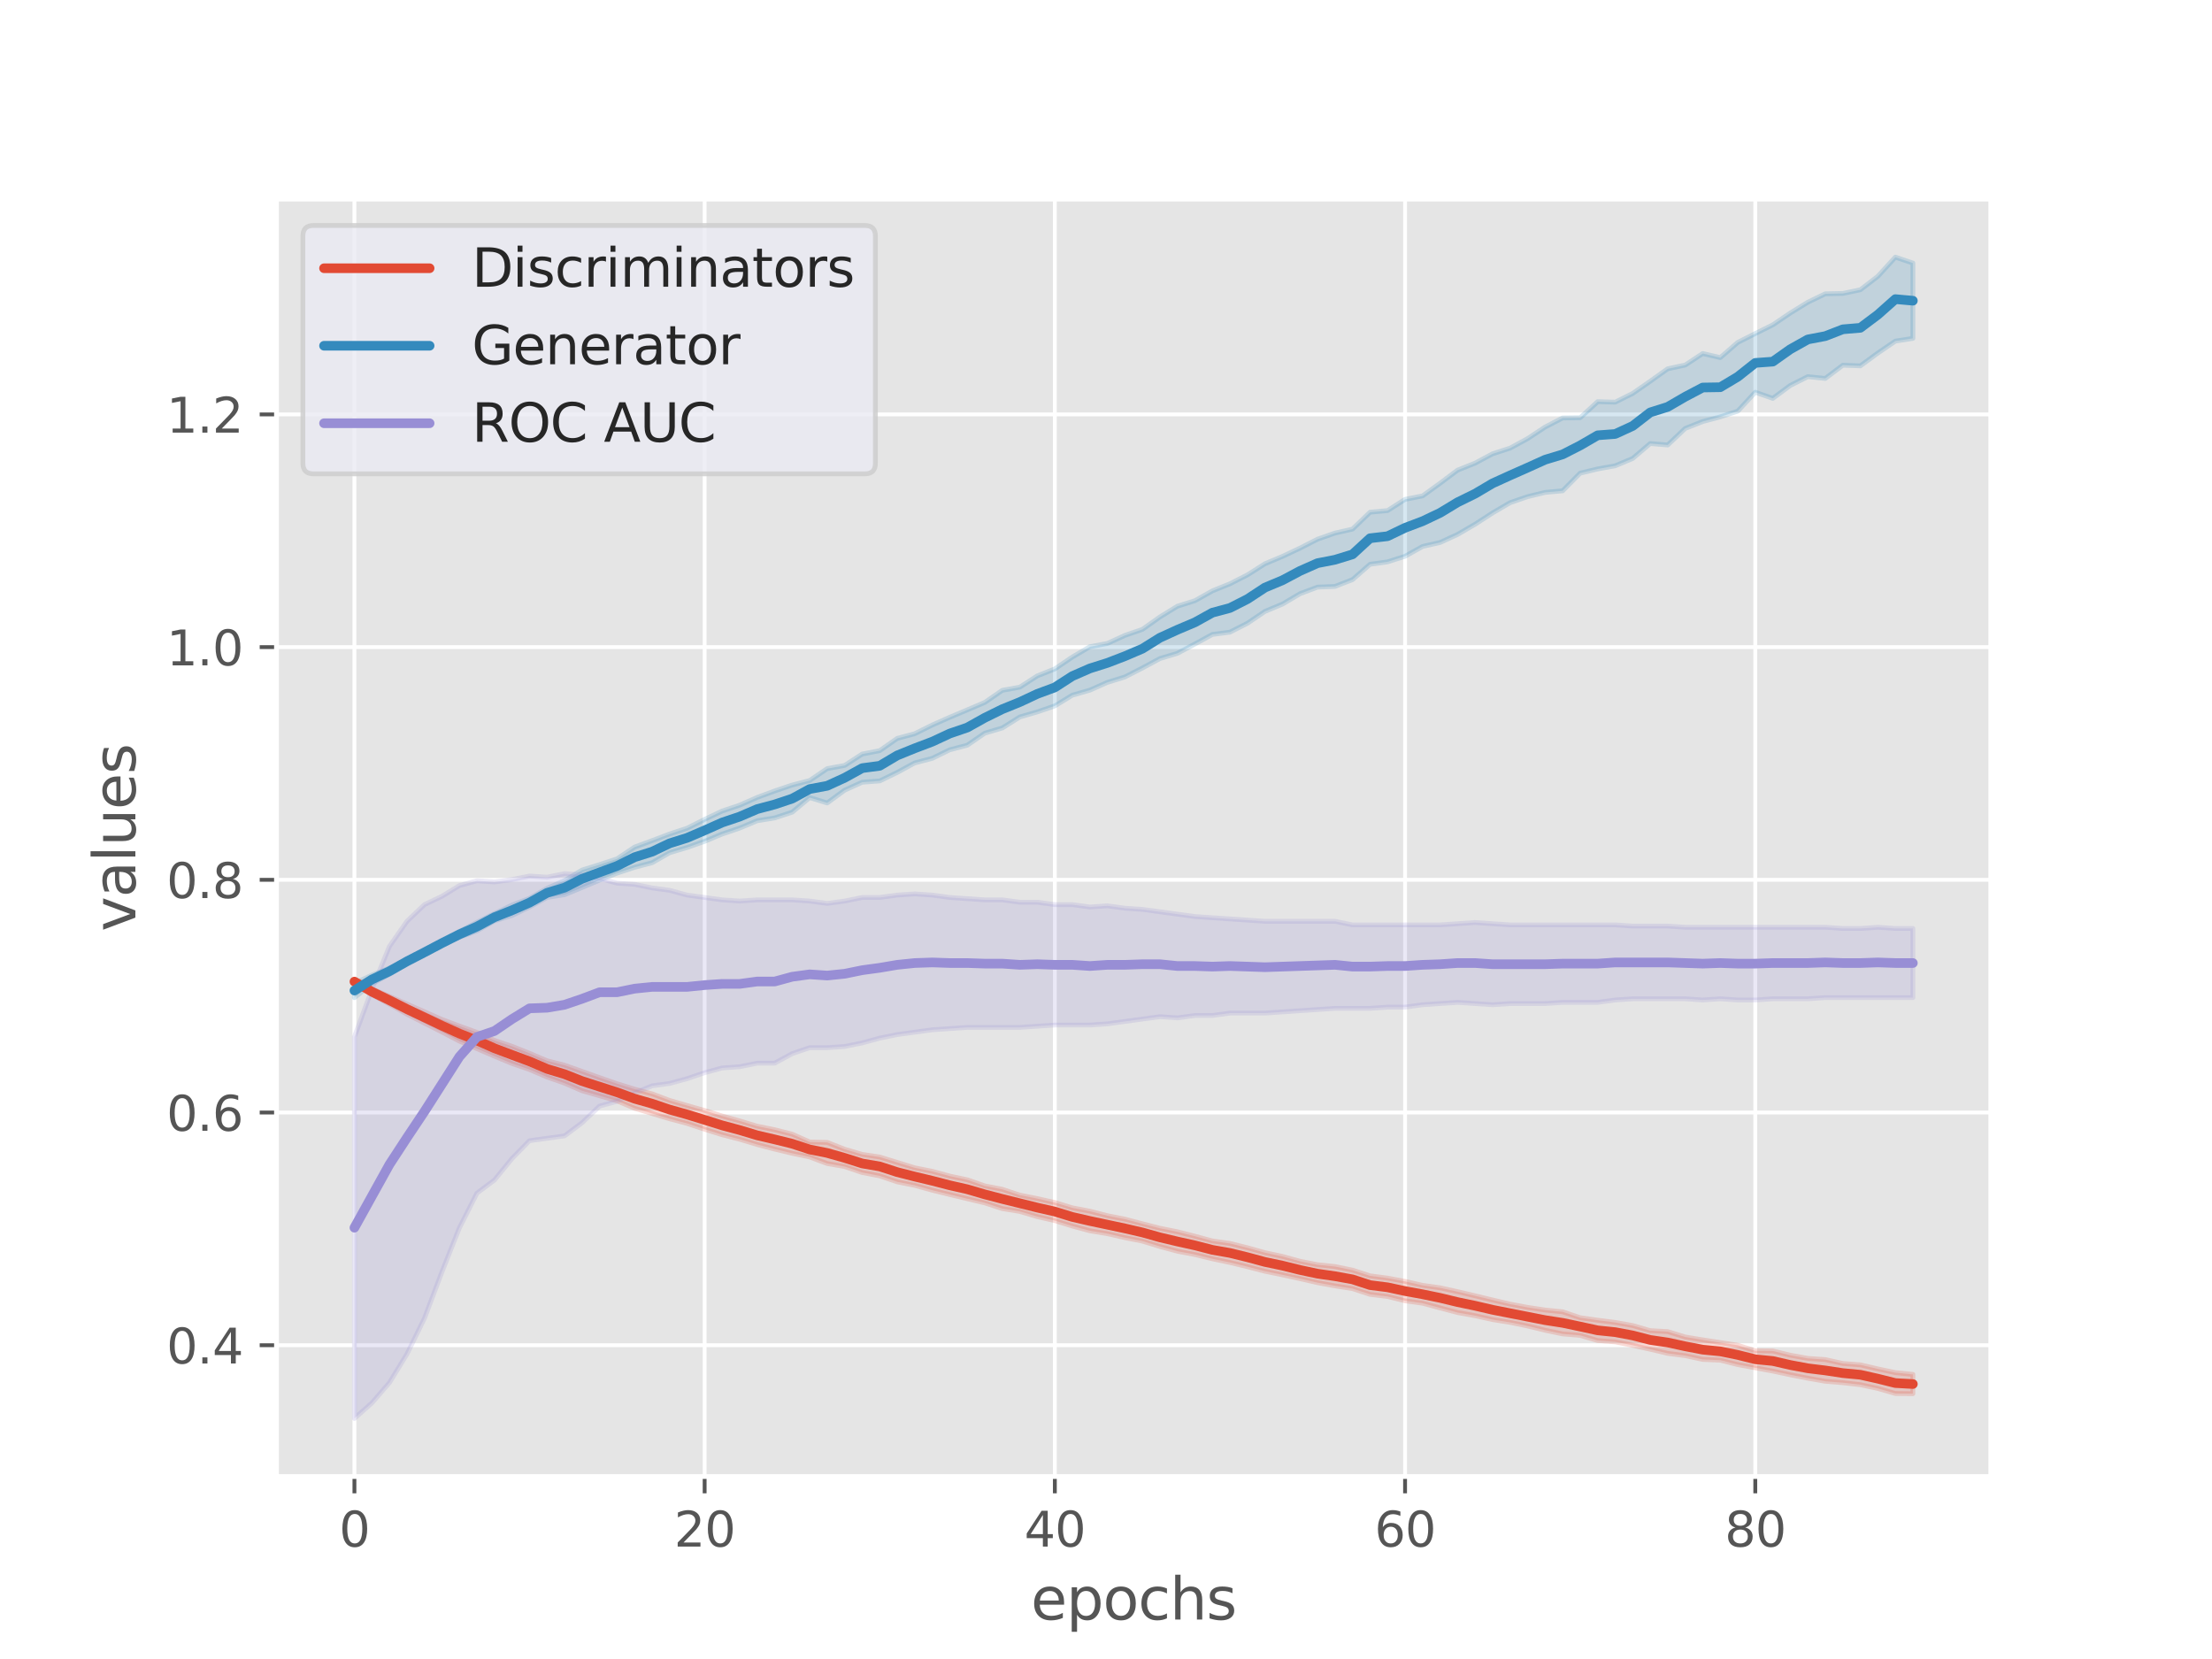 <?xml version="1.0" encoding="utf-8" standalone="no"?>
<!DOCTYPE svg PUBLIC "-//W3C//DTD SVG 1.1//EN"
  "http://www.w3.org/Graphics/SVG/1.1/DTD/svg11.dtd">
<svg xmlns:xlink="http://www.w3.org/1999/xlink" width="460.8pt" height="345.6pt" viewBox="0 0 460.8 345.6" xmlns="http://www.w3.org/2000/svg" version="1.1">
 <defs>
  <style type="text/css">*{stroke-linejoin: round; stroke-linecap: butt}</style>
 </defs>
 <g id="figure_1">
  <g id="patch_1">
   <path d="M 0 345.6 
L 460.8 345.6 
L 460.8 0 
L 0 0 
z
" style="fill: #ffffff"/>
  </g>
  <g id="axes_1">
   <g id="patch_2">
    <path d="M 57.6 307.584 
L 414.72 307.584 
L 414.72 41.472 
L 57.6 41.472 
z
" style="fill: #e5e5e5"/>
   </g>
   <g id="matplotlib.axis_1">
    <g id="xtick_1">
     <g id="line2d_1">
      <path d="M 73.833 307.584 
L 73.833 41.472 
" clip-path="url(#pd555aee22d)" style="fill: none; stroke: #ffffff; stroke-width: 0.8; stroke-linecap: square"/>
     </g>
     <g id="line2d_2">
      <defs>
       <path id="m262285ae56" d="M 0 0 
L 0 3.5 
" style="stroke: #555555; stroke-width: 0.8"/>
      </defs>
      <g>
       <use xlink:href="#m262285ae56" x="73.833" y="307.584" style="fill: #555555; stroke: #555555; stroke-width: 0.8"/>
      </g>
     </g>
     <g id="text_1">
      <!-- 0 -->
      <g style="fill: #555555" transform="translate(70.651 322.182) scale(0.1 -0.1)">
       <defs>
        <path id="DejaVuSans-30" d="M 2034 4250 
Q 1547 4250 1301 3770 
Q 1056 3291 1056 2328 
Q 1056 1369 1301 889 
Q 1547 409 2034 409 
Q 2525 409 2770 889 
Q 3016 1369 3016 2328 
Q 3016 3291 2770 3770 
Q 2525 4250 2034 4250 
z
M 2034 4750 
Q 2819 4750 3233 4129 
Q 3647 3509 3647 2328 
Q 3647 1150 3233 529 
Q 2819 -91 2034 -91 
Q 1250 -91 836 529 
Q 422 1150 422 2328 
Q 422 3509 836 4129 
Q 1250 4750 2034 4750 
z
" transform="scale(0.016)"/>
       </defs>
       <use xlink:href="#DejaVuSans-30"/>
      </g>
     </g>
    </g>
    <g id="xtick_2">
     <g id="line2d_3">
      <path d="M 146.789 307.584 
L 146.789 41.472 
" clip-path="url(#pd555aee22d)" style="fill: none; stroke: #ffffff; stroke-width: 0.8; stroke-linecap: square"/>
     </g>
     <g id="line2d_4">
      <g>
       <use xlink:href="#m262285ae56" x="146.789" y="307.584" style="fill: #555555; stroke: #555555; stroke-width: 0.8"/>
      </g>
     </g>
     <g id="text_2">
      <!-- 20 -->
      <g style="fill: #555555" transform="translate(140.426 322.182) scale(0.1 -0.1)">
       <defs>
        <path id="DejaVuSans-32" d="M 1228 531 
L 3431 531 
L 3431 0 
L 469 0 
L 469 531 
Q 828 903 1448 1529 
Q 2069 2156 2228 2338 
Q 2531 2678 2651 2914 
Q 2772 3150 2772 3378 
Q 2772 3750 2511 3984 
Q 2250 4219 1831 4219 
Q 1534 4219 1204 4116 
Q 875 4013 500 3803 
L 500 4441 
Q 881 4594 1212 4672 
Q 1544 4750 1819 4750 
Q 2544 4750 2975 4387 
Q 3406 4025 3406 3419 
Q 3406 3131 3298 2873 
Q 3191 2616 2906 2266 
Q 2828 2175 2409 1742 
Q 1991 1309 1228 531 
z
" transform="scale(0.016)"/>
       </defs>
       <use xlink:href="#DejaVuSans-32"/>
       <use xlink:href="#DejaVuSans-30" x="63.623"/>
      </g>
     </g>
    </g>
    <g id="xtick_3">
     <g id="line2d_5">
      <path d="M 219.745 307.584 
L 219.745 41.472 
" clip-path="url(#pd555aee22d)" style="fill: none; stroke: #ffffff; stroke-width: 0.8; stroke-linecap: square"/>
     </g>
     <g id="line2d_6">
      <g>
       <use xlink:href="#m262285ae56" x="219.745" y="307.584" style="fill: #555555; stroke: #555555; stroke-width: 0.8"/>
      </g>
     </g>
     <g id="text_3">
      <!-- 40 -->
      <g style="fill: #555555" transform="translate(213.382 322.182) scale(0.1 -0.1)">
       <defs>
        <path id="DejaVuSans-34" d="M 2419 4116 
L 825 1625 
L 2419 1625 
L 2419 4116 
z
M 2253 4666 
L 3047 4666 
L 3047 1625 
L 3713 1625 
L 3713 1100 
L 3047 1100 
L 3047 0 
L 2419 0 
L 2419 1100 
L 313 1100 
L 313 1709 
L 2253 4666 
z
" transform="scale(0.016)"/>
       </defs>
       <use xlink:href="#DejaVuSans-34"/>
       <use xlink:href="#DejaVuSans-30" x="63.623"/>
      </g>
     </g>
    </g>
    <g id="xtick_4">
     <g id="line2d_7">
      <path d="M 292.701 307.584 
L 292.701 41.472 
" clip-path="url(#pd555aee22d)" style="fill: none; stroke: #ffffff; stroke-width: 0.8; stroke-linecap: square"/>
     </g>
     <g id="line2d_8">
      <g>
       <use xlink:href="#m262285ae56" x="292.701" y="307.584" style="fill: #555555; stroke: #555555; stroke-width: 0.8"/>
      </g>
     </g>
     <g id="text_4">
      <!-- 60 -->
      <g style="fill: #555555" transform="translate(286.338 322.182) scale(0.1 -0.1)">
       <defs>
        <path id="DejaVuSans-36" d="M 2113 2584 
Q 1688 2584 1439 2293 
Q 1191 2003 1191 1497 
Q 1191 994 1439 701 
Q 1688 409 2113 409 
Q 2538 409 2786 701 
Q 3034 994 3034 1497 
Q 3034 2003 2786 2293 
Q 2538 2584 2113 2584 
z
M 3366 4563 
L 3366 3988 
Q 3128 4100 2886 4159 
Q 2644 4219 2406 4219 
Q 1781 4219 1451 3797 
Q 1122 3375 1075 2522 
Q 1259 2794 1537 2939 
Q 1816 3084 2150 3084 
Q 2853 3084 3261 2657 
Q 3669 2231 3669 1497 
Q 3669 778 3244 343 
Q 2819 -91 2113 -91 
Q 1303 -91 875 529 
Q 447 1150 447 2328 
Q 447 3434 972 4092 
Q 1497 4750 2381 4750 
Q 2619 4750 2861 4703 
Q 3103 4656 3366 4563 
z
" transform="scale(0.016)"/>
       </defs>
       <use xlink:href="#DejaVuSans-36"/>
       <use xlink:href="#DejaVuSans-30" x="63.623"/>
      </g>
     </g>
    </g>
    <g id="xtick_5">
     <g id="line2d_9">
      <path d="M 365.657 307.584 
L 365.657 41.472 
" clip-path="url(#pd555aee22d)" style="fill: none; stroke: #ffffff; stroke-width: 0.8; stroke-linecap: square"/>
     </g>
     <g id="line2d_10">
      <g>
       <use xlink:href="#m262285ae56" x="365.657" y="307.584" style="fill: #555555; stroke: #555555; stroke-width: 0.8"/>
      </g>
     </g>
     <g id="text_5">
      <!-- 80 -->
      <g style="fill: #555555" transform="translate(359.295 322.182) scale(0.1 -0.1)">
       <defs>
        <path id="DejaVuSans-38" d="M 2034 2216 
Q 1584 2216 1326 1975 
Q 1069 1734 1069 1313 
Q 1069 891 1326 650 
Q 1584 409 2034 409 
Q 2484 409 2743 651 
Q 3003 894 3003 1313 
Q 3003 1734 2745 1975 
Q 2488 2216 2034 2216 
z
M 1403 2484 
Q 997 2584 770 2862 
Q 544 3141 544 3541 
Q 544 4100 942 4425 
Q 1341 4750 2034 4750 
Q 2731 4750 3128 4425 
Q 3525 4100 3525 3541 
Q 3525 3141 3298 2862 
Q 3072 2584 2669 2484 
Q 3125 2378 3379 2068 
Q 3634 1759 3634 1313 
Q 3634 634 3220 271 
Q 2806 -91 2034 -91 
Q 1263 -91 848 271 
Q 434 634 434 1313 
Q 434 1759 690 2068 
Q 947 2378 1403 2484 
z
M 1172 3481 
Q 1172 3119 1398 2916 
Q 1625 2713 2034 2713 
Q 2441 2713 2670 2916 
Q 2900 3119 2900 3481 
Q 2900 3844 2670 4047 
Q 2441 4250 2034 4250 
Q 1625 4250 1398 4047 
Q 1172 3844 1172 3481 
z
" transform="scale(0.016)"/>
       </defs>
       <use xlink:href="#DejaVuSans-38"/>
       <use xlink:href="#DejaVuSans-30" x="63.623"/>
      </g>
     </g>
    </g>
    <g id="text_6">
     <!-- epochs -->
     <g style="fill: #555555" transform="translate(214.761 337.38) scale(0.12 -0.12)">
      <defs>
       <path id="DejaVuSans-65" d="M 3597 1894 
L 3597 1613 
L 953 1613 
Q 991 1019 1311 708 
Q 1631 397 2203 397 
Q 2534 397 2845 478 
Q 3156 559 3463 722 
L 3463 178 
Q 3153 47 2828 -22 
Q 2503 -91 2169 -91 
Q 1331 -91 842 396 
Q 353 884 353 1716 
Q 353 2575 817 3079 
Q 1281 3584 2069 3584 
Q 2775 3584 3186 3129 
Q 3597 2675 3597 1894 
z
M 3022 2063 
Q 3016 2534 2758 2815 
Q 2500 3097 2075 3097 
Q 1594 3097 1305 2825 
Q 1016 2553 972 2059 
L 3022 2063 
z
" transform="scale(0.016)"/>
       <path id="DejaVuSans-70" d="M 1159 525 
L 1159 -1331 
L 581 -1331 
L 581 3500 
L 1159 3500 
L 1159 2969 
Q 1341 3281 1617 3432 
Q 1894 3584 2278 3584 
Q 2916 3584 3314 3078 
Q 3713 2572 3713 1747 
Q 3713 922 3314 415 
Q 2916 -91 2278 -91 
Q 1894 -91 1617 61 
Q 1341 213 1159 525 
z
M 3116 1747 
Q 3116 2381 2855 2742 
Q 2594 3103 2138 3103 
Q 1681 3103 1420 2742 
Q 1159 2381 1159 1747 
Q 1159 1113 1420 752 
Q 1681 391 2138 391 
Q 2594 391 2855 752 
Q 3116 1113 3116 1747 
z
" transform="scale(0.016)"/>
       <path id="DejaVuSans-6f" d="M 1959 3097 
Q 1497 3097 1228 2736 
Q 959 2375 959 1747 
Q 959 1119 1226 758 
Q 1494 397 1959 397 
Q 2419 397 2687 759 
Q 2956 1122 2956 1747 
Q 2956 2369 2687 2733 
Q 2419 3097 1959 3097 
z
M 1959 3584 
Q 2709 3584 3137 3096 
Q 3566 2609 3566 1747 
Q 3566 888 3137 398 
Q 2709 -91 1959 -91 
Q 1206 -91 779 398 
Q 353 888 353 1747 
Q 353 2609 779 3096 
Q 1206 3584 1959 3584 
z
" transform="scale(0.016)"/>
       <path id="DejaVuSans-63" d="M 3122 3366 
L 3122 2828 
Q 2878 2963 2633 3030 
Q 2388 3097 2138 3097 
Q 1578 3097 1268 2742 
Q 959 2388 959 1747 
Q 959 1106 1268 751 
Q 1578 397 2138 397 
Q 2388 397 2633 464 
Q 2878 531 3122 666 
L 3122 134 
Q 2881 22 2623 -34 
Q 2366 -91 2075 -91 
Q 1284 -91 818 406 
Q 353 903 353 1747 
Q 353 2603 823 3093 
Q 1294 3584 2113 3584 
Q 2378 3584 2631 3529 
Q 2884 3475 3122 3366 
z
" transform="scale(0.016)"/>
       <path id="DejaVuSans-68" d="M 3513 2113 
L 3513 0 
L 2938 0 
L 2938 2094 
Q 2938 2591 2744 2837 
Q 2550 3084 2163 3084 
Q 1697 3084 1428 2787 
Q 1159 2491 1159 1978 
L 1159 0 
L 581 0 
L 581 4863 
L 1159 4863 
L 1159 2956 
Q 1366 3272 1645 3428 
Q 1925 3584 2291 3584 
Q 2894 3584 3203 3211 
Q 3513 2838 3513 2113 
z
" transform="scale(0.016)"/>
       <path id="DejaVuSans-73" d="M 2834 3397 
L 2834 2853 
Q 2591 2978 2328 3040 
Q 2066 3103 1784 3103 
Q 1356 3103 1142 2972 
Q 928 2841 928 2578 
Q 928 2378 1081 2264 
Q 1234 2150 1697 2047 
L 1894 2003 
Q 2506 1872 2764 1633 
Q 3022 1394 3022 966 
Q 3022 478 2636 193 
Q 2250 -91 1575 -91 
Q 1294 -91 989 -36 
Q 684 19 347 128 
L 347 722 
Q 666 556 975 473 
Q 1284 391 1588 391 
Q 1994 391 2212 530 
Q 2431 669 2431 922 
Q 2431 1156 2273 1281 
Q 2116 1406 1581 1522 
L 1381 1569 
Q 847 1681 609 1914 
Q 372 2147 372 2553 
Q 372 3047 722 3315 
Q 1072 3584 1716 3584 
Q 2034 3584 2315 3537 
Q 2597 3491 2834 3397 
z
" transform="scale(0.016)"/>
      </defs>
      <use xlink:href="#DejaVuSans-65"/>
      <use xlink:href="#DejaVuSans-70" x="61.523"/>
      <use xlink:href="#DejaVuSans-6f" x="125"/>
      <use xlink:href="#DejaVuSans-63" x="186.182"/>
      <use xlink:href="#DejaVuSans-68" x="241.162"/>
      <use xlink:href="#DejaVuSans-73" x="304.541"/>
     </g>
    </g>
   </g>
   <g id="matplotlib.axis_2">
    <g id="ytick_1">
     <g id="line2d_11">
      <path d="M 57.6 280.239 
L 414.72 280.239 
" clip-path="url(#pd555aee22d)" style="fill: none; stroke: #ffffff; stroke-width: 0.8; stroke-linecap: square"/>
     </g>
     <g id="line2d_12">
      <defs>
       <path id="m09de3d4ffa" d="M 0 0 
L -3.5 0 
" style="stroke: #555555; stroke-width: 0.8"/>
      </defs>
      <g>
       <use xlink:href="#m09de3d4ffa" x="57.6" y="280.239" style="fill: #555555; stroke: #555555; stroke-width: 0.8"/>
      </g>
     </g>
     <g id="text_7">
      <!-- 0.4 -->
      <g style="fill: #555555" transform="translate(34.697 284.038) scale(0.1 -0.1)">
       <defs>
        <path id="DejaVuSans-2e" d="M 684 794 
L 1344 794 
L 1344 0 
L 684 0 
L 684 794 
z
" transform="scale(0.016)"/>
       </defs>
       <use xlink:href="#DejaVuSans-30"/>
       <use xlink:href="#DejaVuSans-2e" x="63.623"/>
       <use xlink:href="#DejaVuSans-34" x="95.41"/>
      </g>
     </g>
    </g>
    <g id="ytick_2">
     <g id="line2d_13">
      <path d="M 57.6 231.761 
L 414.72 231.761 
" clip-path="url(#pd555aee22d)" style="fill: none; stroke: #ffffff; stroke-width: 0.8; stroke-linecap: square"/>
     </g>
     <g id="line2d_14">
      <g>
       <use xlink:href="#m09de3d4ffa" x="57.6" y="231.761" style="fill: #555555; stroke: #555555; stroke-width: 0.8"/>
      </g>
     </g>
     <g id="text_8">
      <!-- 0.6 -->
      <g style="fill: #555555" transform="translate(34.697 235.56) scale(0.1 -0.1)">
       <use xlink:href="#DejaVuSans-30"/>
       <use xlink:href="#DejaVuSans-2e" x="63.623"/>
       <use xlink:href="#DejaVuSans-36" x="95.41"/>
      </g>
     </g>
    </g>
    <g id="ytick_3">
     <g id="line2d_15">
      <path d="M 57.6 183.282 
L 414.72 183.282 
" clip-path="url(#pd555aee22d)" style="fill: none; stroke: #ffffff; stroke-width: 0.8; stroke-linecap: square"/>
     </g>
     <g id="line2d_16">
      <g>
       <use xlink:href="#m09de3d4ffa" x="57.6" y="183.282" style="fill: #555555; stroke: #555555; stroke-width: 0.8"/>
      </g>
     </g>
     <g id="text_9">
      <!-- 0.8 -->
      <g style="fill: #555555" transform="translate(34.697 187.081) scale(0.1 -0.1)">
       <use xlink:href="#DejaVuSans-30"/>
       <use xlink:href="#DejaVuSans-2e" x="63.623"/>
       <use xlink:href="#DejaVuSans-38" x="95.41"/>
      </g>
     </g>
    </g>
    <g id="ytick_4">
     <g id="line2d_17">
      <path d="M 57.6 134.804 
L 414.72 134.804 
" clip-path="url(#pd555aee22d)" style="fill: none; stroke: #ffffff; stroke-width: 0.8; stroke-linecap: square"/>
     </g>
     <g id="line2d_18">
      <g>
       <use xlink:href="#m09de3d4ffa" x="57.6" y="134.804" style="fill: #555555; stroke: #555555; stroke-width: 0.8"/>
      </g>
     </g>
     <g id="text_10">
      <!-- 1.0 -->
      <g style="fill: #555555" transform="translate(34.697 138.603) scale(0.1 -0.1)">
       <defs>
        <path id="DejaVuSans-31" d="M 794 531 
L 1825 531 
L 1825 4091 
L 703 3866 
L 703 4441 
L 1819 4666 
L 2450 4666 
L 2450 531 
L 3481 531 
L 3481 0 
L 794 0 
L 794 531 
z
" transform="scale(0.016)"/>
       </defs>
       <use xlink:href="#DejaVuSans-31"/>
       <use xlink:href="#DejaVuSans-2e" x="63.623"/>
       <use xlink:href="#DejaVuSans-30" x="95.41"/>
      </g>
     </g>
    </g>
    <g id="ytick_5">
     <g id="line2d_19">
      <path d="M 57.6 86.325 
L 414.72 86.325 
" clip-path="url(#pd555aee22d)" style="fill: none; stroke: #ffffff; stroke-width: 0.8; stroke-linecap: square"/>
     </g>
     <g id="line2d_20">
      <g>
       <use xlink:href="#m09de3d4ffa" x="57.6" y="86.325" style="fill: #555555; stroke: #555555; stroke-width: 0.8"/>
      </g>
     </g>
     <g id="text_11">
      <!-- 1.2 -->
      <g style="fill: #555555" transform="translate(34.697 90.124) scale(0.1 -0.1)">
       <use xlink:href="#DejaVuSans-31"/>
       <use xlink:href="#DejaVuSans-2e" x="63.623"/>
       <use xlink:href="#DejaVuSans-32" x="95.41"/>
      </g>
     </g>
    </g>
    <g id="text_12">
     <!-- values -->
     <g style="fill: #555555" transform="translate(28.201 194.043) rotate(-90) scale(0.12 -0.12)">
      <defs>
       <path id="DejaVuSans-76" d="M 191 3500 
L 800 3500 
L 1894 563 
L 2988 3500 
L 3597 3500 
L 2284 0 
L 1503 0 
L 191 3500 
z
" transform="scale(0.016)"/>
       <path id="DejaVuSans-61" d="M 2194 1759 
Q 1497 1759 1228 1600 
Q 959 1441 959 1056 
Q 959 750 1161 570 
Q 1363 391 1709 391 
Q 2188 391 2477 730 
Q 2766 1069 2766 1631 
L 2766 1759 
L 2194 1759 
z
M 3341 1997 
L 3341 0 
L 2766 0 
L 2766 531 
Q 2569 213 2275 61 
Q 1981 -91 1556 -91 
Q 1019 -91 701 211 
Q 384 513 384 1019 
Q 384 1609 779 1909 
Q 1175 2209 1959 2209 
L 2766 2209 
L 2766 2266 
Q 2766 2663 2505 2880 
Q 2244 3097 1772 3097 
Q 1472 3097 1187 3025 
Q 903 2953 641 2809 
L 641 3341 
Q 956 3463 1253 3523 
Q 1550 3584 1831 3584 
Q 2591 3584 2966 3190 
Q 3341 2797 3341 1997 
z
" transform="scale(0.016)"/>
       <path id="DejaVuSans-6c" d="M 603 4863 
L 1178 4863 
L 1178 0 
L 603 0 
L 603 4863 
z
" transform="scale(0.016)"/>
       <path id="DejaVuSans-75" d="M 544 1381 
L 544 3500 
L 1119 3500 
L 1119 1403 
Q 1119 906 1312 657 
Q 1506 409 1894 409 
Q 2359 409 2629 706 
Q 2900 1003 2900 1516 
L 2900 3500 
L 3475 3500 
L 3475 0 
L 2900 0 
L 2900 538 
Q 2691 219 2414 64 
Q 2138 -91 1772 -91 
Q 1169 -91 856 284 
Q 544 659 544 1381 
z
M 1991 3584 
L 1991 3584 
z
" transform="scale(0.016)"/>
      </defs>
      <use xlink:href="#DejaVuSans-76"/>
      <use xlink:href="#DejaVuSans-61" x="59.18"/>
      <use xlink:href="#DejaVuSans-6c" x="120.459"/>
      <use xlink:href="#DejaVuSans-75" x="148.242"/>
      <use xlink:href="#DejaVuSans-65" x="211.621"/>
      <use xlink:href="#DejaVuSans-73" x="273.145"/>
     </g>
    </g>
   </g>
   <g id="PolyCollection_1">
    <defs>
     <path id="m480707727e" d="M 73.833 -141.345 
L 73.833 -140.886 
L 77.481 -138.387 
L 81.128 -136.412 
L 84.776 -134.33 
L 88.424 -132.466 
L 92.072 -130.62 
L 95.72 -128.706 
L 99.367 -127.143 
L 103.015 -125.575 
L 106.663 -124.053 
L 110.311 -122.801 
L 113.959 -121.238 
L 117.606 -119.956 
L 121.254 -118.376 
L 124.902 -117.334 
L 128.55 -116.268 
L 132.198 -114.73 
L 135.845 -113.642 
L 139.493 -112.54 
L 143.141 -111.568 
L 146.789 -110.359 
L 150.437 -109.214 
L 154.084 -108.278 
L 157.732 -107.182 
L 161.38 -106.224 
L 165.028 -105.35 
L 168.676 -104.58 
L 172.323 -103.219 
L 175.971 -102.581 
L 179.619 -101.339 
L 183.267 -100.644 
L 186.915 -99.398 
L 190.562 -98.669 
L 194.21 -97.659 
L 197.858 -96.76 
L 201.506 -95.887 
L 205.154 -95.014 
L 208.801 -93.83 
L 212.449 -93.233 
L 216.097 -92.155 
L 219.745 -91.319 
L 223.393 -90.189 
L 227.04 -89.209 
L 230.688 -88.607 
L 234.336 -87.776 
L 237.984 -87.05 
L 241.632 -85.938 
L 245.28 -84.946 
L 248.927 -84.258 
L 252.575 -83.367 
L 256.223 -82.605 
L 259.871 -81.723 
L 263.519 -80.773 
L 267.166 -80.029 
L 270.814 -79.238 
L 274.462 -78.399 
L 278.11 -77.735 
L 281.758 -77.16 
L 285.405 -75.959 
L 289.053 -75.519 
L 292.701 -74.623 
L 296.349 -74.117 
L 299.997 -73.14 
L 303.644 -72.171 
L 307.292 -71.519 
L 310.94 -70.702 
L 314.588 -70.123 
L 318.236 -69.371 
L 321.883 -68.484 
L 325.531 -67.723 
L 329.179 -67.413 
L 332.827 -66.346 
L 336.475 -66.063 
L 340.122 -65.349 
L 343.77 -64.527 
L 347.418 -63.667 
L 351.066 -63.197 
L 354.714 -62.404 
L 358.361 -62.252 
L 362.009 -61.332 
L 365.657 -60.659 
L 369.305 -59.982 
L 372.953 -59.204 
L 376.6 -58.497 
L 380.248 -57.849 
L 383.896 -57.557 
L 387.544 -57.144 
L 391.192 -56.358 
L 394.839 -55.311 
L 398.487 -55.272 
L 398.487 -59.289 
L 398.487 -59.289 
L 394.839 -59.656 
L 391.192 -60.433 
L 387.544 -61.28 
L 383.896 -61.561 
L 380.248 -62.374 
L 376.6 -62.624 
L 372.953 -63.286 
L 369.305 -64.171 
L 365.657 -64.21 
L 362.009 -65.36 
L 358.361 -65.919 
L 354.714 -66.474 
L 351.066 -67.081 
L 347.418 -68.2 
L 343.77 -68.404 
L 340.122 -69.462 
L 336.475 -70.112 
L 332.827 -70.579 
L 329.179 -71.094 
L 325.531 -72.327 
L 321.883 -72.695 
L 318.236 -73.246 
L 314.588 -73.927 
L 310.94 -74.784 
L 307.292 -75.663 
L 303.644 -76.524 
L 299.997 -77.321 
L 296.349 -77.839 
L 292.701 -78.665 
L 289.053 -79.342 
L 285.405 -79.821 
L 281.758 -81.007 
L 278.11 -81.754 
L 274.462 -82.134 
L 270.814 -82.852 
L 267.166 -83.86 
L 263.519 -84.645 
L 259.871 -85.666 
L 256.223 -86.568 
L 252.575 -87.084 
L 248.927 -88.075 
L 245.28 -88.999 
L 241.632 -89.73 
L 237.984 -90.671 
L 234.336 -91.626 
L 230.688 -92.348 
L 227.04 -93.288 
L 223.393 -93.985 
L 219.745 -95.088 
L 216.097 -95.908 
L 212.449 -96.64 
L 208.801 -97.844 
L 205.154 -98.558 
L 201.506 -99.825 
L 197.858 -100.6 
L 194.21 -101.589 
L 190.562 -102.322 
L 186.915 -103.443 
L 183.267 -104.568 
L 179.619 -105.116 
L 175.971 -106.186 
L 172.323 -107.615 
L 168.676 -107.704 
L 165.028 -109.33 
L 161.38 -110.257 
L 157.732 -110.991 
L 154.084 -112.098 
L 150.437 -113.114 
L 146.789 -114.256 
L 143.141 -115.296 
L 139.493 -116.362 
L 135.845 -117.727 
L 132.198 -118.712 
L 128.55 -119.841 
L 124.902 -121.107 
L 121.254 -122.406 
L 117.606 -123.702 
L 113.959 -124.625 
L 110.311 -126.18 
L 106.663 -127.638 
L 103.015 -128.863 
L 99.367 -130.533 
L 95.72 -131.853 
L 92.072 -133.217 
L 88.424 -134.835 
L 84.776 -136.431 
L 81.128 -138.039 
L 77.481 -139.612 
L 73.833 -141.345 
z
" style="stroke: #e24a33; stroke-opacity: 0.2"/>
    </defs>
    <g clip-path="url(#pd555aee22d)">
     <use xlink:href="#m480707727e" x="0" y="345.6" style="fill: #e24a33; fill-opacity: 0.2; stroke: #e24a33; stroke-opacity: 0.2"/>
    </g>
   </g>
   <g id="PolyCollection_2">
    <defs>
     <path id="m7f665fe464" d="M 73.833 -140.743 
L 73.833 -137.764 
L 77.481 -140.656 
L 81.128 -142.616 
L 84.776 -144.931 
L 88.424 -147.052 
L 92.072 -149.038 
L 95.72 -150.36 
L 99.367 -151.682 
L 103.015 -153.77 
L 106.663 -154.893 
L 110.311 -156.66 
L 113.959 -158.642 
L 117.606 -159.217 
L 121.254 -160.714 
L 124.902 -162.254 
L 128.55 -163.721 
L 132.198 -164.92 
L 135.845 -165.877 
L 139.493 -167.963 
L 143.141 -169.055 
L 146.789 -170.336 
L 150.437 -171.857 
L 154.084 -173.094 
L 157.732 -174.621 
L 161.38 -175.212 
L 165.028 -176.407 
L 168.676 -179.446 
L 172.323 -178.327 
L 175.971 -180.999 
L 179.619 -182.649 
L 183.267 -182.919 
L 186.915 -184.69 
L 190.562 -186.674 
L 194.21 -187.625 
L 197.858 -189.406 
L 201.506 -190.359 
L 205.154 -192.873 
L 208.801 -193.947 
L 212.449 -196.242 
L 216.097 -197.3 
L 219.745 -198.55 
L 223.393 -200.783 
L 227.04 -201.826 
L 230.688 -203.449 
L 234.336 -204.576 
L 237.984 -206.442 
L 241.632 -208.412 
L 245.28 -209.505 
L 248.927 -211.45 
L 252.575 -213.44 
L 256.223 -213.912 
L 259.871 -215.768 
L 263.519 -218.236 
L 267.166 -219.758 
L 270.814 -221.916 
L 274.462 -223.289 
L 278.11 -223.436 
L 281.758 -224.858 
L 285.405 -228.049 
L 289.053 -228.557 
L 292.701 -229.717 
L 296.349 -231.763 
L 299.997 -232.59 
L 303.644 -234.266 
L 307.292 -236.395 
L 310.94 -238.753 
L 314.588 -240.889 
L 318.236 -242.136 
L 321.883 -243.027 
L 325.531 -243.354 
L 329.179 -247.031 
L 332.827 -247.91 
L 336.475 -248.564 
L 340.122 -250.094 
L 343.77 -253.2 
L 347.418 -252.901 
L 351.066 -256.352 
L 354.714 -257.791 
L 358.361 -258.763 
L 362.009 -259.954 
L 365.657 -263.89 
L 369.305 -262.608 
L 372.953 -265.303 
L 376.6 -267.135 
L 380.248 -266.767 
L 383.896 -269.523 
L 387.544 -269.385 
L 391.192 -272.056 
L 394.839 -274.543 
L 398.487 -275.112 
L 398.487 -290.803 
L 398.487 -290.803 
L 394.839 -292.032 
L 391.192 -288.043 
L 387.544 -285.232 
L 383.896 -284.474 
L 380.248 -284.399 
L 376.6 -282.642 
L 372.953 -280.392 
L 369.305 -277.928 
L 365.657 -276.11 
L 362.009 -274.27 
L 358.361 -271.102 
L 354.714 -271.959 
L 351.066 -269.553 
L 347.418 -268.779 
L 343.77 -266.175 
L 340.122 -263.639 
L 336.475 -261.823 
L 332.827 -261.927 
L 329.179 -258.578 
L 325.531 -258.534 
L 321.883 -256.64 
L 318.236 -254.234 
L 314.588 -252.246 
L 310.94 -251.068 
L 307.292 -249.119 
L 303.644 -247.661 
L 299.997 -244.932 
L 296.349 -242.292 
L 292.701 -241.574 
L 289.053 -239.234 
L 285.405 -238.898 
L 281.758 -235.38 
L 278.11 -234.555 
L 274.462 -233.274 
L 270.814 -231.414 
L 267.166 -229.694 
L 263.519 -228.162 
L 259.871 -225.844 
L 256.223 -223.99 
L 252.575 -222.512 
L 248.927 -220.465 
L 245.28 -219.315 
L 241.632 -217.075 
L 237.984 -214.489 
L 234.336 -213.234 
L 230.688 -211.561 
L 227.04 -210.877 
L 223.393 -208.73 
L 219.745 -206.257 
L 216.097 -204.807 
L 212.449 -202.452 
L 208.801 -201.794 
L 205.154 -199.275 
L 201.506 -197.719 
L 197.858 -196.18 
L 194.21 -194.566 
L 190.562 -192.754 
L 186.915 -191.778 
L 183.267 -189.226 
L 179.619 -188.523 
L 175.971 -186.151 
L 172.323 -185.482 
L 168.676 -183.004 
L 165.028 -182.062 
L 161.38 -180.829 
L 157.732 -179.477 
L 154.084 -177.868 
L 150.437 -176.645 
L 146.789 -174.906 
L 143.141 -173.069 
L 139.493 -171.868 
L 135.845 -170.48 
L 132.198 -169.139 
L 128.55 -166.69 
L 124.902 -165.484 
L 121.254 -164.352 
L 117.606 -162.147 
L 113.959 -160.558 
L 110.311 -158.466 
L 106.663 -157.059 
L 103.015 -155.288 
L 99.367 -153.476 
L 95.72 -151.578 
L 92.072 -149.231 
L 88.424 -147.374 
L 84.776 -145.734 
L 81.128 -143.941 
L 77.481 -142.468 
L 73.833 -140.743 
z
" style="stroke: #348abd; stroke-opacity: 0.2"/>
    </defs>
    <g clip-path="url(#pd555aee22d)">
     <use xlink:href="#m7f665fe464" x="0" y="345.6" style="fill: #348abd; fill-opacity: 0.2; stroke: #348abd; stroke-opacity: 0.2"/>
    </g>
   </g>
   <g id="PolyCollection_3">
    <defs>
     <path id="m95cb913d5b" d="M 73.833 -129.585 
L 73.833 -50.112 
L 77.481 -53.341 
L 81.128 -57.563 
L 84.776 -63.523 
L 88.424 -70.974 
L 92.072 -80.659 
L 95.72 -89.849 
L 99.367 -97.051 
L 103.015 -99.783 
L 106.663 -104.253 
L 110.311 -107.978 
L 113.959 -108.475 
L 117.606 -108.972 
L 121.254 -111.704 
L 124.902 -115.181 
L 128.55 -116.174 
L 132.198 -117.912 
L 135.845 -119.403 
L 139.493 -119.899 
L 143.141 -120.893 
L 146.789 -122.134 
L 150.437 -123.128 
L 154.084 -123.376 
L 157.732 -124.121 
L 161.38 -124.121 
L 165.028 -126.108 
L 168.676 -127.35 
L 172.323 -127.35 
L 175.971 -127.598 
L 179.619 -128.343 
L 183.267 -129.337 
L 186.915 -130.082 
L 190.562 -130.578 
L 194.21 -131.075 
L 197.858 -131.323 
L 201.506 -131.572 
L 205.154 -131.572 
L 208.801 -131.572 
L 212.449 -131.572 
L 216.097 -131.82 
L 219.745 -132.069 
L 223.393 -132.069 
L 227.04 -132.069 
L 230.688 -132.317 
L 234.336 -132.814 
L 237.984 -133.31 
L 241.632 -133.807 
L 245.28 -133.559 
L 248.927 -134.055 
L 252.575 -134.055 
L 256.223 -134.552 
L 259.871 -134.552 
L 263.519 -134.552 
L 267.166 -134.8 
L 270.814 -135.049 
L 274.462 -135.297 
L 278.11 -135.545 
L 281.758 -135.545 
L 285.405 -135.545 
L 289.053 -135.794 
L 292.701 -135.794 
L 296.349 -136.291 
L 299.997 -136.539 
L 303.644 -136.787 
L 307.292 -136.539 
L 310.94 -136.291 
L 314.588 -136.539 
L 318.236 -136.539 
L 321.883 -136.539 
L 325.531 -136.787 
L 329.179 -136.787 
L 332.827 -136.787 
L 336.475 -137.284 
L 340.122 -137.532 
L 343.77 -137.532 
L 347.418 -137.532 
L 351.066 -137.532 
L 354.714 -137.284 
L 358.361 -137.532 
L 362.009 -137.284 
L 365.657 -137.284 
L 369.305 -137.532 
L 372.953 -137.532 
L 376.6 -137.532 
L 380.248 -137.781 
L 383.896 -137.781 
L 387.544 -137.781 
L 391.192 -137.781 
L 394.839 -137.781 
L 398.487 -137.781 
L 398.487 -152.185 
L 398.487 -152.185 
L 394.839 -152.185 
L 391.192 -152.434 
L 387.544 -152.185 
L 383.896 -152.185 
L 380.248 -152.434 
L 376.6 -152.434 
L 372.953 -152.434 
L 369.305 -152.434 
L 365.657 -152.434 
L 362.009 -152.434 
L 358.361 -152.434 
L 354.714 -152.434 
L 351.066 -152.434 
L 347.418 -152.682 
L 343.77 -152.682 
L 340.122 -152.682 
L 336.475 -152.93 
L 332.827 -152.93 
L 329.179 -152.93 
L 325.531 -152.93 
L 321.883 -152.93 
L 318.236 -152.93 
L 314.588 -152.93 
L 310.94 -153.179 
L 307.292 -153.427 
L 303.644 -153.179 
L 299.997 -152.93 
L 296.349 -152.93 
L 292.701 -152.93 
L 289.053 -152.93 
L 285.405 -152.93 
L 281.758 -152.93 
L 278.11 -153.675 
L 274.462 -153.675 
L 270.814 -153.675 
L 267.166 -153.675 
L 263.519 -153.675 
L 259.871 -153.924 
L 256.223 -154.172 
L 252.575 -154.42 
L 248.927 -154.669 
L 245.28 -155.165 
L 241.632 -155.662 
L 237.984 -156.159 
L 234.336 -156.407 
L 230.688 -156.904 
L 227.04 -156.656 
L 223.393 -157.152 
L 219.745 -157.152 
L 216.097 -157.649 
L 212.449 -157.649 
L 208.801 -158.146 
L 205.154 -158.146 
L 201.506 -158.394 
L 197.858 -158.642 
L 194.21 -159.139 
L 190.562 -159.387 
L 186.915 -159.139 
L 183.267 -158.642 
L 179.619 -158.642 
L 175.971 -157.897 
L 172.323 -157.401 
L 168.676 -157.897 
L 165.028 -158.146 
L 161.38 -158.146 
L 157.732 -158.146 
L 154.084 -157.897 
L 150.437 -158.146 
L 146.789 -158.642 
L 143.141 -159.139 
L 139.493 -160.132 
L 135.845 -160.629 
L 132.198 -161.374 
L 128.55 -161.623 
L 124.902 -162.616 
L 121.254 -163.361 
L 117.606 -163.609 
L 113.959 -162.864 
L 110.311 -163.113 
L 106.663 -162.368 
L 103.015 -161.871 
L 99.367 -162.119 
L 95.72 -161.126 
L 92.072 -158.891 
L 88.424 -157.152 
L 84.776 -153.675 
L 81.128 -148.46 
L 77.481 -139.519 
L 73.833 -129.585 
z
" style="stroke: #988ed5; stroke-opacity: 0.2"/>
    </defs>
    <g clip-path="url(#pd555aee22d)">
     <use xlink:href="#m95cb913d5b" x="0" y="345.6" style="fill: #988ed5; fill-opacity: 0.2; stroke: #988ed5; stroke-opacity: 0.2"/>
    </g>
   </g>
   <g id="line2d_21">
    <path d="M 73.833 204.484 
L 77.481 206.6 
L 81.128 208.374 
L 84.776 210.219 
L 88.424 211.949 
L 92.072 213.682 
L 95.72 215.32 
L 99.367 216.762 
L 103.015 218.381 
L 106.663 219.755 
L 110.311 221.109 
L 113.959 222.668 
L 117.606 223.771 
L 121.254 225.209 
L 124.902 226.38 
L 128.55 227.545 
L 132.198 228.879 
L 135.845 229.915 
L 139.493 231.149 
L 143.141 232.168 
L 146.789 233.292 
L 150.437 234.436 
L 154.084 235.412 
L 157.732 236.514 
L 161.38 237.359 
L 165.028 238.26 
L 168.676 239.458 
L 172.323 240.183 
L 175.971 241.217 
L 179.619 242.372 
L 183.267 242.994 
L 186.915 244.179 
L 190.562 245.104 
L 194.21 245.976 
L 197.858 246.92 
L 201.506 247.744 
L 205.154 248.814 
L 208.801 249.763 
L 212.449 250.664 
L 216.097 251.568 
L 219.745 252.397 
L 223.393 253.513 
L 227.04 254.351 
L 230.688 255.122 
L 234.336 255.899 
L 237.984 256.74 
L 241.632 257.766 
L 245.28 258.628 
L 248.927 259.434 
L 252.575 260.375 
L 256.223 261.013 
L 259.871 261.905 
L 263.519 262.891 
L 267.166 263.655 
L 270.814 264.555 
L 274.462 265.334 
L 278.11 265.856 
L 281.758 266.517 
L 285.405 267.71 
L 289.053 268.169 
L 292.701 268.956 
L 296.349 269.622 
L 299.997 270.37 
L 303.644 271.252 
L 307.292 272.009 
L 310.94 272.857 
L 314.588 273.575 
L 318.236 274.292 
L 321.883 275.011 
L 325.531 275.575 
L 329.179 276.346 
L 332.827 277.138 
L 336.475 277.512 
L 340.122 278.195 
L 343.77 279.134 
L 347.418 279.667 
L 351.066 280.461 
L 354.714 281.161 
L 358.361 281.515 
L 362.009 282.254 
L 365.657 283.166 
L 369.305 283.524 
L 372.953 284.355 
L 376.6 285.039 
L 380.248 285.488 
L 383.896 286.041 
L 387.544 286.388 
L 391.192 287.205 
L 394.839 288.117 
L 398.487 288.32 
" clip-path="url(#pd555aee22d)" style="fill: none; stroke: #e24a33; stroke-width: 2; stroke-linecap: round"/>
   </g>
   <g id="line2d_22">
    <path d="M 73.833 206.347 
L 77.481 204.038 
L 81.128 202.322 
L 84.776 200.268 
L 88.424 198.387 
L 92.072 196.465 
L 95.72 194.631 
L 99.367 193.021 
L 103.015 191.071 
L 106.663 189.624 
L 110.311 188.037 
L 113.959 186 
L 117.606 184.918 
L 121.254 183.067 
L 124.902 181.731 
L 128.55 180.395 
L 132.198 178.57 
L 135.845 177.422 
L 139.493 175.684 
L 143.141 174.538 
L 146.789 172.979 
L 150.437 171.349 
L 154.084 170.119 
L 157.732 168.551 
L 161.38 167.58 
L 165.028 166.366 
L 168.676 164.375 
L 172.323 163.696 
L 175.971 162.025 
L 179.619 160.014 
L 183.267 159.527 
L 186.915 157.366 
L 190.562 155.886 
L 194.21 154.504 
L 197.858 152.807 
L 201.506 151.561 
L 205.154 149.526 
L 208.801 147.73 
L 212.449 146.253 
L 216.097 144.547 
L 219.745 143.196 
L 223.393 140.843 
L 227.04 139.249 
L 230.688 138.095 
L 234.336 136.695 
L 237.984 135.135 
L 241.632 132.856 
L 245.28 131.19 
L 248.927 129.643 
L 252.575 127.624 
L 256.223 126.649 
L 259.871 124.794 
L 263.519 122.401 
L 267.166 120.874 
L 270.814 118.935 
L 274.462 117.319 
L 278.11 116.605 
L 281.758 115.481 
L 285.405 112.126 
L 289.053 111.704 
L 292.701 109.955 
L 296.349 108.573 
L 299.997 106.839 
L 303.644 104.636 
L 307.292 102.843 
L 310.94 100.69 
L 314.588 99.032 
L 318.236 97.415 
L 321.883 95.766 
L 325.531 94.656 
L 329.179 92.795 
L 332.827 90.682 
L 336.475 90.407 
L 340.122 88.733 
L 343.77 85.912 
L 347.418 84.76 
L 351.066 82.647 
L 354.714 80.725 
L 358.361 80.667 
L 362.009 78.488 
L 365.657 75.6 
L 369.305 75.332 
L 372.953 72.753 
L 376.6 70.712 
L 380.248 70.017 
L 383.896 68.601 
L 387.544 68.291 
L 391.192 65.551 
L 394.839 62.313 
L 398.487 62.642 
" clip-path="url(#pd555aee22d)" style="fill: none; stroke: #348abd; stroke-width: 2; stroke-linecap: round"/>
   </g>
   <g id="line2d_23">
    <path d="M 73.833 255.751 
L 77.481 249.17 
L 81.128 242.589 
L 84.776 237.001 
L 88.424 231.537 
L 92.072 225.825 
L 95.72 220.113 
L 99.367 216.015 
L 103.015 214.773 
L 106.663 212.29 
L 110.311 210.055 
L 113.959 209.93 
L 117.606 209.309 
L 121.254 208.068 
L 124.902 206.702 
L 128.55 206.702 
L 132.198 205.957 
L 135.845 205.584 
L 139.493 205.584 
L 143.141 205.584 
L 146.789 205.212 
L 150.437 204.963 
L 154.084 204.963 
L 157.732 204.467 
L 161.38 204.467 
L 165.028 203.473 
L 168.676 202.976 
L 172.323 203.225 
L 175.971 202.852 
L 179.619 202.107 
L 183.267 201.611 
L 186.915 200.99 
L 190.562 200.617 
L 194.21 200.493 
L 197.858 200.617 
L 201.506 200.617 
L 205.154 200.741 
L 208.801 200.741 
L 212.449 200.99 
L 216.097 200.865 
L 219.745 200.99 
L 223.393 200.99 
L 227.04 201.238 
L 230.688 200.99 
L 234.336 200.99 
L 237.984 200.865 
L 241.632 200.865 
L 245.28 201.238 
L 248.927 201.238 
L 252.575 201.362 
L 256.223 201.238 
L 259.871 201.362 
L 263.519 201.486 
L 267.166 201.362 
L 270.814 201.238 
L 274.462 201.114 
L 278.11 200.99 
L 281.758 201.362 
L 285.405 201.362 
L 289.053 201.238 
L 292.701 201.238 
L 296.349 200.99 
L 299.997 200.865 
L 303.644 200.617 
L 307.292 200.617 
L 310.94 200.865 
L 314.588 200.865 
L 318.236 200.865 
L 321.883 200.865 
L 325.531 200.741 
L 329.179 200.741 
L 332.827 200.741 
L 336.475 200.493 
L 340.122 200.493 
L 343.77 200.493 
L 347.418 200.493 
L 351.066 200.617 
L 354.714 200.741 
L 358.361 200.617 
L 362.009 200.741 
L 365.657 200.741 
L 369.305 200.617 
L 372.953 200.617 
L 376.6 200.617 
L 380.248 200.493 
L 383.896 200.617 
L 387.544 200.617 
L 391.192 200.493 
L 394.839 200.617 
L 398.487 200.617 
" clip-path="url(#pd555aee22d)" style="fill: none; stroke: #988ed5; stroke-width: 2; stroke-linecap: round"/>
   </g>
   <g id="patch_3">
    <path d="M 57.6 307.584 
L 57.6 41.472 
" style="fill: none; stroke: #ffffff; stroke-linejoin: miter; stroke-linecap: square"/>
   </g>
   <g id="patch_4">
    <path d="M 414.72 307.584 
L 414.72 41.472 
" style="fill: none; stroke: #ffffff; stroke-linejoin: miter; stroke-linecap: square"/>
   </g>
   <g id="patch_5">
    <path d="M 57.6 307.584 
L 414.72 307.584 
" style="fill: none; stroke: #ffffff; stroke-linejoin: miter; stroke-linecap: square"/>
   </g>
   <g id="patch_6">
    <path d="M 57.6 41.472 
L 414.72 41.472 
" style="fill: none; stroke: #ffffff; stroke-linejoin: miter; stroke-linecap: square"/>
   </g>
   <g id="legend_1">
    <g id="patch_7">
     <path d="M 65.3 98.71 
L 180.161 98.71 
Q 182.361 98.71 182.361 96.51 
L 182.361 49.172 
Q 182.361 46.972 180.161 46.972 
L 65.3 46.972 
Q 63.1 46.972 63.1 49.172 
L 63.1 96.51 
Q 63.1 98.71 65.3 98.71 
z
" style="fill: #eaeaf2; opacity: 0.8; stroke: #cccccc; stroke-linejoin: miter"/>
    </g>
    <g id="line2d_24">
     <path d="M 67.5 55.88 
L 78.5 55.88 
L 89.5 55.88 
" style="fill: none; stroke: #e24a33; stroke-width: 2; stroke-linecap: round"/>
    </g>
    <g id="text_13">
     <!-- Discriminators -->
     <g style="fill: #262626" transform="translate(98.3 59.73) scale(0.11 -0.11)">
      <defs>
       <path id="DejaVuSans-44" d="M 1259 4147 
L 1259 519 
L 2022 519 
Q 2988 519 3436 956 
Q 3884 1394 3884 2338 
Q 3884 3275 3436 3711 
Q 2988 4147 2022 4147 
L 1259 4147 
z
M 628 4666 
L 1925 4666 
Q 3281 4666 3915 4102 
Q 4550 3538 4550 2338 
Q 4550 1131 3912 565 
Q 3275 0 1925 0 
L 628 0 
L 628 4666 
z
" transform="scale(0.016)"/>
       <path id="DejaVuSans-69" d="M 603 3500 
L 1178 3500 
L 1178 0 
L 603 0 
L 603 3500 
z
M 603 4863 
L 1178 4863 
L 1178 4134 
L 603 4134 
L 603 4863 
z
" transform="scale(0.016)"/>
       <path id="DejaVuSans-72" d="M 2631 2963 
Q 2534 3019 2420 3045 
Q 2306 3072 2169 3072 
Q 1681 3072 1420 2755 
Q 1159 2438 1159 1844 
L 1159 0 
L 581 0 
L 581 3500 
L 1159 3500 
L 1159 2956 
Q 1341 3275 1631 3429 
Q 1922 3584 2338 3584 
Q 2397 3584 2469 3576 
Q 2541 3569 2628 3553 
L 2631 2963 
z
" transform="scale(0.016)"/>
       <path id="DejaVuSans-6d" d="M 3328 2828 
Q 3544 3216 3844 3400 
Q 4144 3584 4550 3584 
Q 5097 3584 5394 3201 
Q 5691 2819 5691 2113 
L 5691 0 
L 5113 0 
L 5113 2094 
Q 5113 2597 4934 2840 
Q 4756 3084 4391 3084 
Q 3944 3084 3684 2787 
Q 3425 2491 3425 1978 
L 3425 0 
L 2847 0 
L 2847 2094 
Q 2847 2600 2669 2842 
Q 2491 3084 2119 3084 
Q 1678 3084 1418 2786 
Q 1159 2488 1159 1978 
L 1159 0 
L 581 0 
L 581 3500 
L 1159 3500 
L 1159 2956 
Q 1356 3278 1631 3431 
Q 1906 3584 2284 3584 
Q 2666 3584 2933 3390 
Q 3200 3197 3328 2828 
z
" transform="scale(0.016)"/>
       <path id="DejaVuSans-6e" d="M 3513 2113 
L 3513 0 
L 2938 0 
L 2938 2094 
Q 2938 2591 2744 2837 
Q 2550 3084 2163 3084 
Q 1697 3084 1428 2787 
Q 1159 2491 1159 1978 
L 1159 0 
L 581 0 
L 581 3500 
L 1159 3500 
L 1159 2956 
Q 1366 3272 1645 3428 
Q 1925 3584 2291 3584 
Q 2894 3584 3203 3211 
Q 3513 2838 3513 2113 
z
" transform="scale(0.016)"/>
       <path id="DejaVuSans-74" d="M 1172 4494 
L 1172 3500 
L 2356 3500 
L 2356 3053 
L 1172 3053 
L 1172 1153 
Q 1172 725 1289 603 
Q 1406 481 1766 481 
L 2356 481 
L 2356 0 
L 1766 0 
Q 1100 0 847 248 
Q 594 497 594 1153 
L 594 3053 
L 172 3053 
L 172 3500 
L 594 3500 
L 594 4494 
L 1172 4494 
z
" transform="scale(0.016)"/>
      </defs>
      <use xlink:href="#DejaVuSans-44"/>
      <use xlink:href="#DejaVuSans-69" x="77.002"/>
      <use xlink:href="#DejaVuSans-73" x="104.785"/>
      <use xlink:href="#DejaVuSans-63" x="156.885"/>
      <use xlink:href="#DejaVuSans-72" x="211.865"/>
      <use xlink:href="#DejaVuSans-69" x="252.979"/>
      <use xlink:href="#DejaVuSans-6d" x="280.762"/>
      <use xlink:href="#DejaVuSans-69" x="378.174"/>
      <use xlink:href="#DejaVuSans-6e" x="405.957"/>
      <use xlink:href="#DejaVuSans-61" x="469.336"/>
      <use xlink:href="#DejaVuSans-74" x="530.615"/>
      <use xlink:href="#DejaVuSans-6f" x="569.824"/>
      <use xlink:href="#DejaVuSans-72" x="631.006"/>
      <use xlink:href="#DejaVuSans-73" x="672.119"/>
     </g>
    </g>
    <g id="line2d_25">
     <path d="M 67.5 72.026 
L 78.5 72.026 
L 89.5 72.026 
" style="fill: none; stroke: #348abd; stroke-width: 2; stroke-linecap: round"/>
    </g>
    <g id="text_14">
     <!-- Generator -->
     <g style="fill: #262626" transform="translate(98.3 75.876) scale(0.11 -0.11)">
      <defs>
       <path id="DejaVuSans-47" d="M 3809 666 
L 3809 1919 
L 2778 1919 
L 2778 2438 
L 4434 2438 
L 4434 434 
Q 4069 175 3628 42 
Q 3188 -91 2688 -91 
Q 1594 -91 976 548 
Q 359 1188 359 2328 
Q 359 3472 976 4111 
Q 1594 4750 2688 4750 
Q 3144 4750 3555 4637 
Q 3966 4525 4313 4306 
L 4313 3634 
Q 3963 3931 3569 4081 
Q 3175 4231 2741 4231 
Q 1884 4231 1454 3753 
Q 1025 3275 1025 2328 
Q 1025 1384 1454 906 
Q 1884 428 2741 428 
Q 3075 428 3337 486 
Q 3600 544 3809 666 
z
" transform="scale(0.016)"/>
      </defs>
      <use xlink:href="#DejaVuSans-47"/>
      <use xlink:href="#DejaVuSans-65" x="77.49"/>
      <use xlink:href="#DejaVuSans-6e" x="139.014"/>
      <use xlink:href="#DejaVuSans-65" x="202.393"/>
      <use xlink:href="#DejaVuSans-72" x="263.916"/>
      <use xlink:href="#DejaVuSans-61" x="305.029"/>
      <use xlink:href="#DejaVuSans-74" x="366.309"/>
      <use xlink:href="#DejaVuSans-6f" x="405.518"/>
      <use xlink:href="#DejaVuSans-72" x="466.699"/>
     </g>
    </g>
    <g id="line2d_26">
     <path d="M 67.5 88.172 
L 78.5 88.172 
L 89.5 88.172 
" style="fill: none; stroke: #988ed5; stroke-width: 2; stroke-linecap: round"/>
    </g>
    <g id="text_15">
     <!-- ROC AUC -->
     <g style="fill: #262626" transform="translate(98.3 92.022) scale(0.11 -0.11)">
      <defs>
       <path id="DejaVuSans-52" d="M 2841 2188 
Q 3044 2119 3236 1894 
Q 3428 1669 3622 1275 
L 4263 0 
L 3584 0 
L 2988 1197 
Q 2756 1666 2539 1819 
Q 2322 1972 1947 1972 
L 1259 1972 
L 1259 0 
L 628 0 
L 628 4666 
L 2053 4666 
Q 2853 4666 3247 4331 
Q 3641 3997 3641 3322 
Q 3641 2881 3436 2590 
Q 3231 2300 2841 2188 
z
M 1259 4147 
L 1259 2491 
L 2053 2491 
Q 2509 2491 2742 2702 
Q 2975 2913 2975 3322 
Q 2975 3731 2742 3939 
Q 2509 4147 2053 4147 
L 1259 4147 
z
" transform="scale(0.016)"/>
       <path id="DejaVuSans-4f" d="M 2522 4238 
Q 1834 4238 1429 3725 
Q 1025 3213 1025 2328 
Q 1025 1447 1429 934 
Q 1834 422 2522 422 
Q 3209 422 3611 934 
Q 4013 1447 4013 2328 
Q 4013 3213 3611 3725 
Q 3209 4238 2522 4238 
z
M 2522 4750 
Q 3503 4750 4090 4092 
Q 4678 3434 4678 2328 
Q 4678 1225 4090 567 
Q 3503 -91 2522 -91 
Q 1538 -91 948 565 
Q 359 1222 359 2328 
Q 359 3434 948 4092 
Q 1538 4750 2522 4750 
z
" transform="scale(0.016)"/>
       <path id="DejaVuSans-43" d="M 4122 4306 
L 4122 3641 
Q 3803 3938 3442 4084 
Q 3081 4231 2675 4231 
Q 1875 4231 1450 3742 
Q 1025 3253 1025 2328 
Q 1025 1406 1450 917 
Q 1875 428 2675 428 
Q 3081 428 3442 575 
Q 3803 722 4122 1019 
L 4122 359 
Q 3791 134 3420 21 
Q 3050 -91 2638 -91 
Q 1578 -91 968 557 
Q 359 1206 359 2328 
Q 359 3453 968 4101 
Q 1578 4750 2638 4750 
Q 3056 4750 3426 4639 
Q 3797 4528 4122 4306 
z
" transform="scale(0.016)"/>
       <path id="DejaVuSans-20" transform="scale(0.016)"/>
       <path id="DejaVuSans-41" d="M 2188 4044 
L 1331 1722 
L 3047 1722 
L 2188 4044 
z
M 1831 4666 
L 2547 4666 
L 4325 0 
L 3669 0 
L 3244 1197 
L 1141 1197 
L 716 0 
L 50 0 
L 1831 4666 
z
" transform="scale(0.016)"/>
       <path id="DejaVuSans-55" d="M 556 4666 
L 1191 4666 
L 1191 1831 
Q 1191 1081 1462 751 
Q 1734 422 2344 422 
Q 2950 422 3222 751 
Q 3494 1081 3494 1831 
L 3494 4666 
L 4128 4666 
L 4128 1753 
Q 4128 841 3676 375 
Q 3225 -91 2344 -91 
Q 1459 -91 1007 375 
Q 556 841 556 1753 
L 556 4666 
z
" transform="scale(0.016)"/>
      </defs>
      <use xlink:href="#DejaVuSans-52"/>
      <use xlink:href="#DejaVuSans-4f" x="69.482"/>
      <use xlink:href="#DejaVuSans-43" x="148.193"/>
      <use xlink:href="#DejaVuSans-20" x="218.018"/>
      <use xlink:href="#DejaVuSans-41" x="249.805"/>
      <use xlink:href="#DejaVuSans-55" x="318.213"/>
      <use xlink:href="#DejaVuSans-43" x="391.406"/>
     </g>
    </g>
   </g>
  </g>
 </g>
 <defs>
  <clipPath id="pd555aee22d">
   <rect x="57.6" y="41.472" width="357.12" height="266.112"/>
  </clipPath>
 </defs>
</svg>
